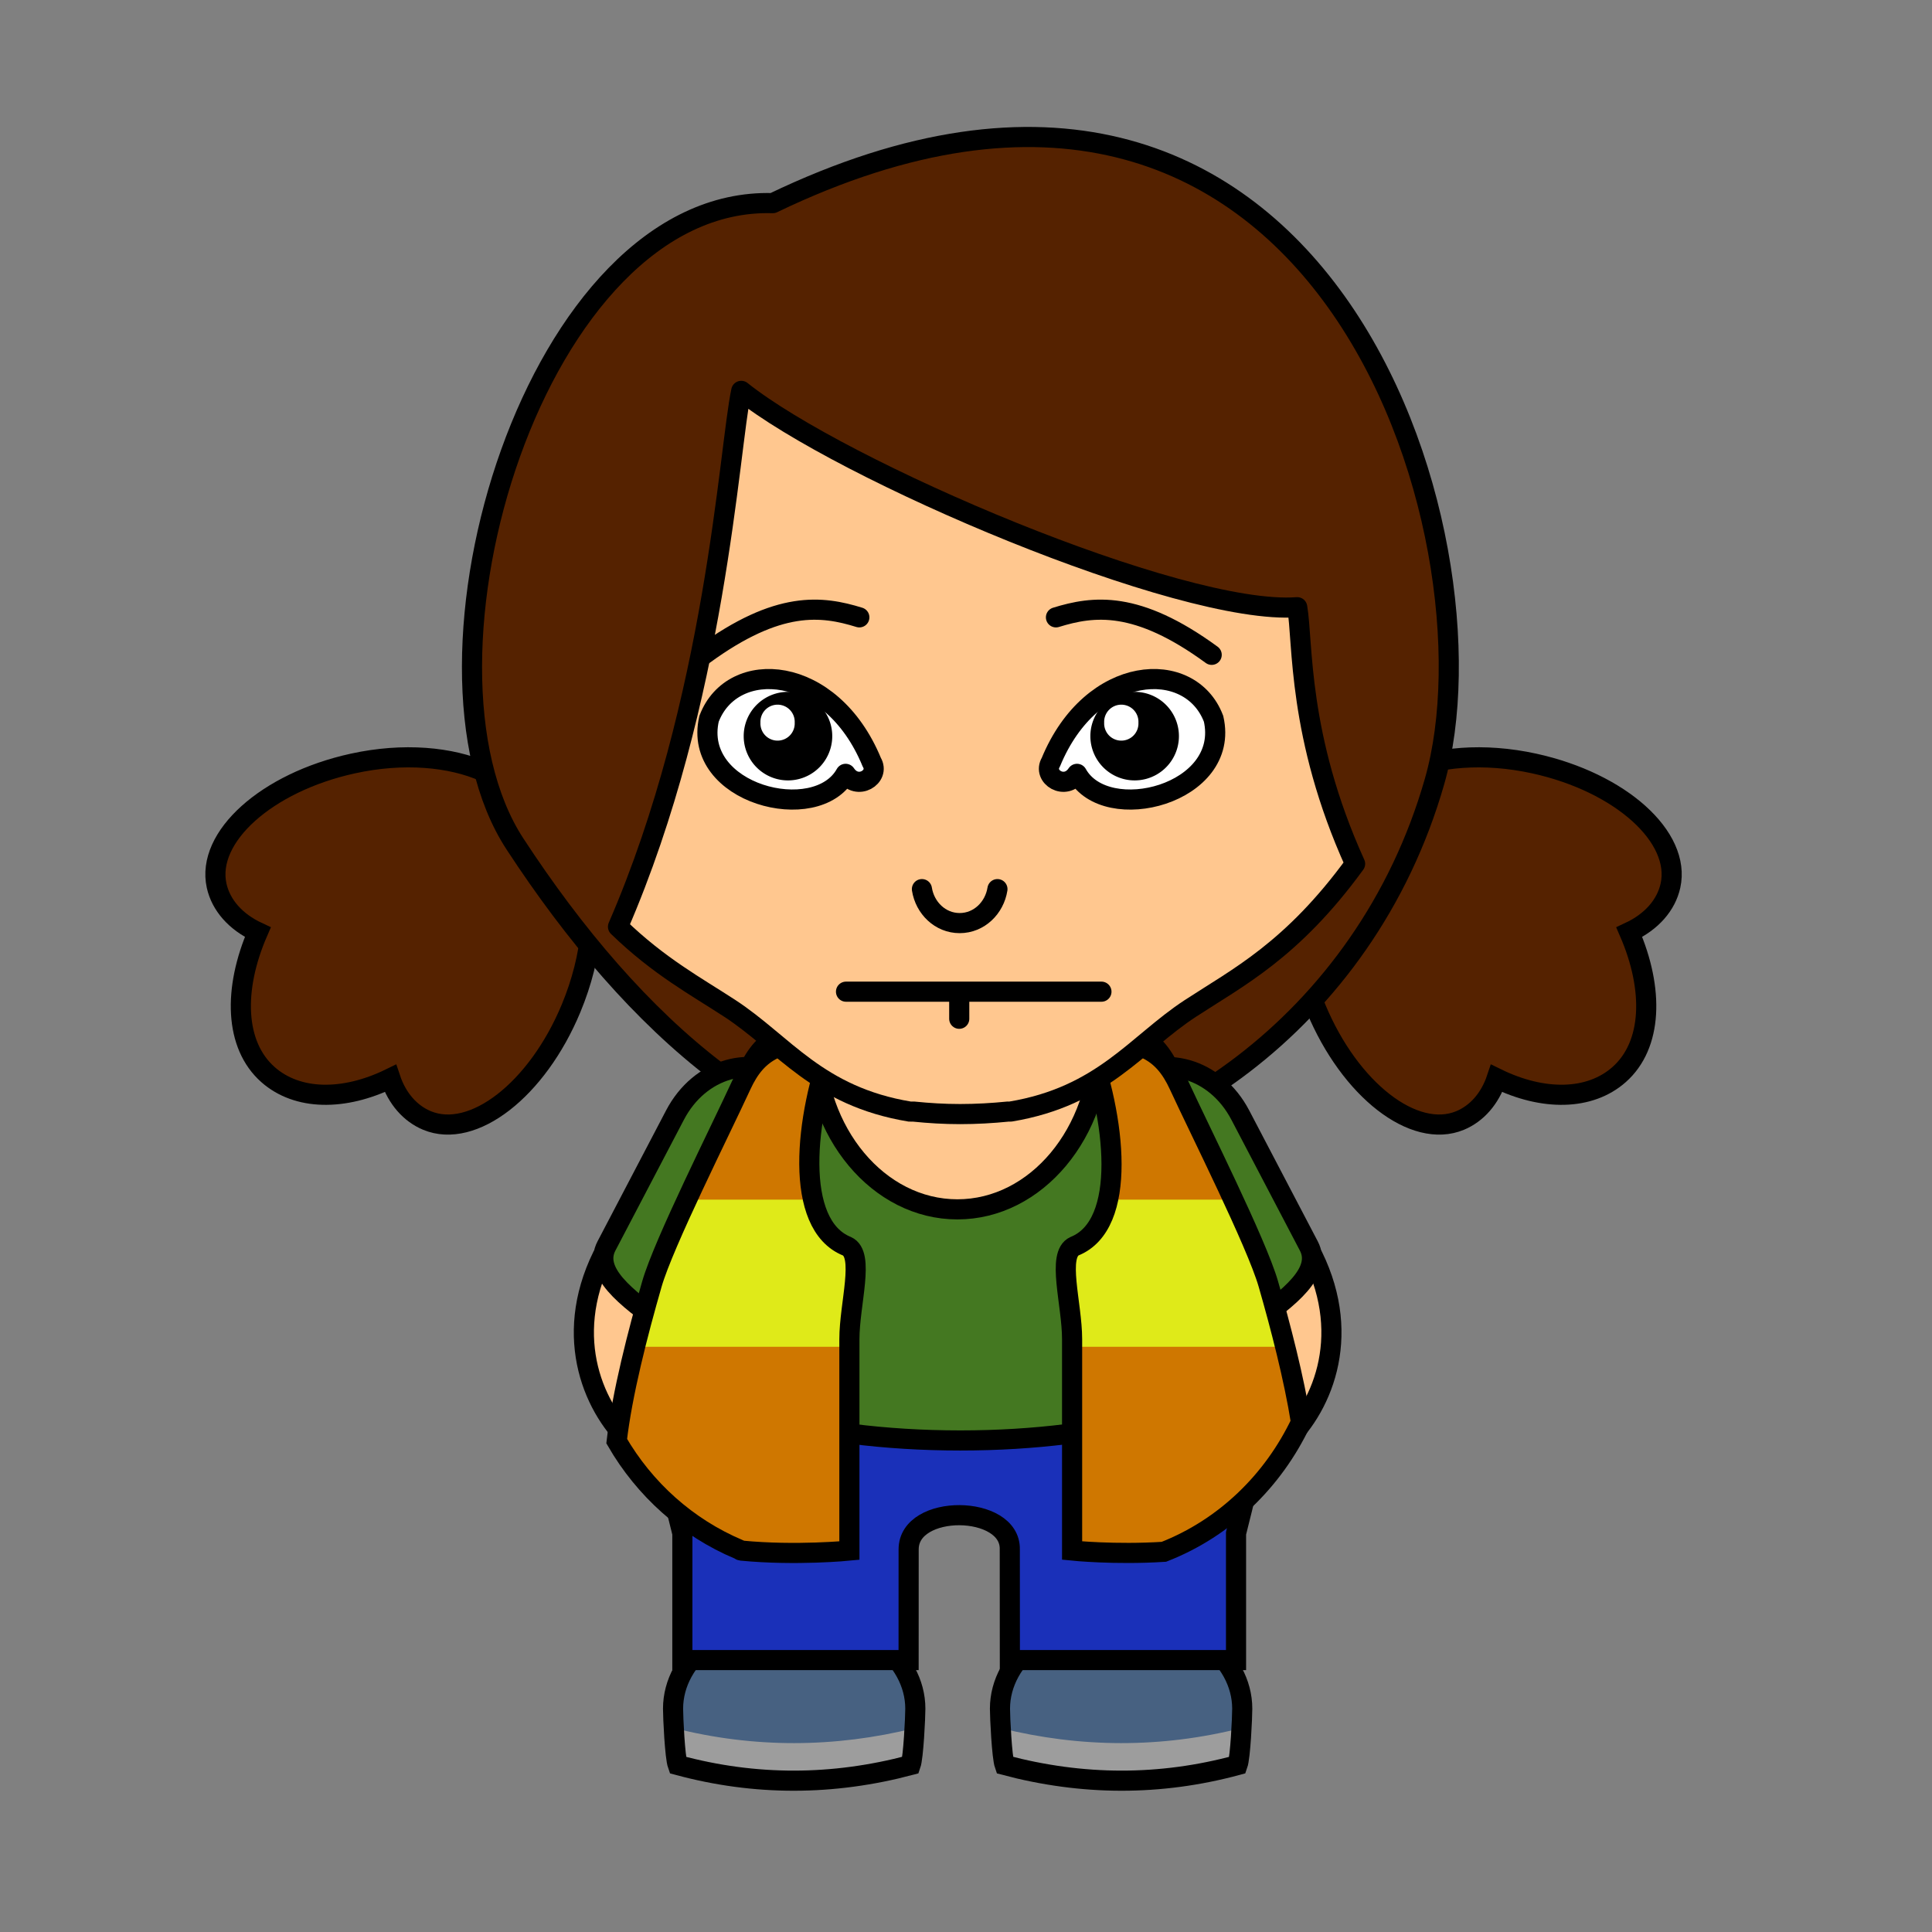 <?xml version="1.0" encoding="UTF-8" standalone="no"?>
<!-- Created with Inkscape (http://www.inkscape.org/) -->

<svg
 xmlns:dc="http://purl.org/dc/elements/1.1/"
 xmlns:cc="http://creativecommons.org/ns#"
 xmlns:rdf="http://www.w3.org/1999/02/22-rdf-syntax-ns#"
 xmlns:svg="http://www.w3.org/2000/svg"
 xmlns="http://www.w3.org/2000/svg"
 version="1.0"
 width="100%"
 height="100%"
 viewBox="0 0 48 48"
 id="svg2383">
<rect x="0" y="0" width="48" height="48" fill="#808080" stroke="none"/>
<defs
 id="defs2385" />
<path
 d="m 27.854,40.119 c 1.658,0 3.009,1.048 3.009,2.334 0,0.216 -0.045,1.201 -0.116,1.399 -1.929,0.523 -3.858,0.513 -5.787,0 -0.069,-0.196 -0.116,-1.186 -0.116,-1.399 0,-1.286 1.351,-2.334 3.009,-2.334 z"
 id="path5189"
 style="fill:#9d9d9d;fill-opacity:1;fill-rule:evenodd;stroke:none;stroke-width:0.5;marker:none;visibility:visible;display:inline;overflow:visible;enable-background:accumulate" />
<path
 d="m 27.869,40.133 c 1.658,0 3.009,1.048 3.009,2.334 0,0.072 -0.029,0.281 -0.039,0.467 -1.986,0.502 -3.994,0.493 -5.98,0 -0.01,-0.185 0,-0.396 0,-0.467 0,-1.286 1.351,-2.334 3.009,-2.334 z"
 id="path5191"
 style="fill:#476181;fill-opacity:1;fill-rule:evenodd;stroke:none;stroke-width:0.5;marker:none;visibility:visible;display:inline;overflow:visible;enable-background:accumulate" />
<path
 d="m 27.854,40.119 c 1.658,0 3.009,1.048 3.009,2.334 0,0.216 -0.045,1.201 -0.116,1.399 -1.929,0.523 -3.858,0.513 -5.787,0 -0.069,-0.196 -0.116,-1.186 -0.116,-1.399 0,-1.286 1.351,-2.334 3.009,-2.334 z"
 id="path5193"
 style="fill:none;stroke:#000000;stroke-width:0.5;stroke-linecap:round;stroke-linejoin:miter;stroke-miterlimit:4;stroke-opacity:1;stroke-dasharray:none;stroke-dashoffset:0;marker:none;visibility:visible;display:inline;overflow:visible;enable-background:accumulate" />
<path
 d="m 19.731,40.119 c -1.658,0 -3.009,1.048 -3.009,2.334 0,0.216 0.045,1.201 0.116,1.399 1.929,0.523 3.858,0.513 5.787,0 0.069,-0.196 0.116,-1.186 0.116,-1.399 0,-1.286 -1.351,-2.334 -3.009,-2.334 z"
 id="path3507-4"
 style="fill:#9d9d9d;fill-opacity:1;fill-rule:evenodd;stroke:none;stroke-width:0.5;marker:none;visibility:visible;display:inline;overflow:visible;enable-background:accumulate" />
<path
 d="m 19.716,40.133 c -1.658,0 -3.009,1.048 -3.009,2.334 0,0.072 0.029,0.281 0.039,0.467 1.986,0.502 3.994,0.493 5.98,0 0.01,-0.185 0,-0.396 0,-0.467 0,-1.286 -1.351,-2.334 -3.009,-2.334 z"
 id="path3512-0"
 style="fill:#476181;fill-opacity:1;fill-rule:evenodd;stroke:none;stroke-width:0.5;marker:none;visibility:visible;display:inline;overflow:visible;enable-background:accumulate" />
<path
 d="m 19.731,40.119 c -1.658,0 -3.009,1.048 -3.009,2.334 0,0.216 0.045,1.201 0.116,1.399 1.929,0.523 3.858,0.513 5.787,0 0.069,-0.196 0.116,-1.186 0.116,-1.399 0,-1.286 -1.351,-2.334 -3.009,-2.334 z"
 id="path3517-2"
 style="fill:none;stroke:#000000;stroke-width:0.5;stroke-linecap:round;stroke-linejoin:miter;stroke-miterlimit:4;stroke-opacity:1;stroke-dasharray:none;stroke-dashoffset:0;marker:none;visibility:visible;display:inline;overflow:visible;enable-background:accumulate" />
<path
 d="m 40.226,26.698 c -0.728,0.644 -1.884,0.66 -3.041,0.094 -0.169,0.507 -0.496,0.874 -0.909,1.046 -1.141,0.475 -2.737,-0.759 -3.58,-2.786 -0.543,-1.307 -0.644,-2.625 -0.333,-3.518 -1.005,-1.13 -1.358,-2.418 -0.759,-3.051 0.62,-0.655 2.041,-0.335 3.251,0.69 0.827,-0.368 2.004,-0.48 3.266,-0.203 2.144,0.471 3.647,1.827 3.381,3.034 -0.107,0.484 -0.469,0.898 -1.023,1.156 0.617,1.421 0.576,2.805 -0.253,3.538 z"
 id="path4895"
 style="fill:#552200;fill-opacity:1;fill-rule:evenodd;stroke:none;stroke-width:0.5;marker:none;visibility:visible;display:inline;overflow:visible;enable-background:accumulate" />
<path
 d="m 6.658,26.698 c 0.728,0.644 1.884,0.66 3.041,0.094 0.169,0.507 0.496,0.874 0.909,1.046 1.141,0.475 2.737,-0.759 3.58,-2.786 0.543,-1.307 0.644,-2.625 0.333,-3.518 1.005,-1.13 1.358,-2.418 0.759,-3.051 -0.62,-0.655 -2.041,-0.335 -3.251,0.69 -0.827,-0.368 -2.004,-0.48 -3.266,-0.203 -2.144,0.471 -3.647,1.827 -3.381,3.034 0.107,0.484 0.469,0.898 1.023,1.156 -0.617,1.421 -0.576,2.805 0.253,3.538 z"
 id="path3804-0"
 style="fill:#552200;fill-opacity:1;fill-rule:evenodd;stroke:none;stroke-width:0.5;marker:none;visibility:visible;display:inline;overflow:visible;enable-background:accumulate" />
<path
 d="m 34.855,19.173 c 0.827,-0.368 2.004,-0.48 3.266,-0.203 2.144,0.471 3.647,1.827 3.381,3.034 -0.107,0.484 -0.469,0.898 -1.023,1.156 0.617,1.421 0.576,2.805 -0.253,3.538 -0.728,0.644 -1.884,0.66 -3.041,0.094 -0.169,0.507 -0.496,0.874 -0.909,1.046 -1.141,0.475 -2.737,-0.759 -3.58,-2.786 -0.543,-1.307 -0.644,-2.625 -0.333,-3.518"
 id="path4897"
 style="fill:none;stroke:#000000;stroke-width:0.5;stroke-linecap:round;stroke-linejoin:miter;stroke-miterlimit:4;stroke-opacity:1;stroke-dasharray:none;stroke-dashoffset:0;marker:none;visibility:visible;display:inline;overflow:visible;enable-background:accumulate" />
<path
 d="m 12.029,19.173 c -0.827,-0.368 -2.004,-0.48 -3.266,-0.203 -2.144,0.471 -3.647,1.827 -3.381,3.034 0.107,0.484 0.469,0.898 1.023,1.156 -0.617,1.421 -0.576,2.805 0.253,3.538 0.728,0.644 1.884,0.66 3.041,0.094 0.169,0.507 0.496,0.874 0.909,1.046 1.141,0.475 2.737,-0.759 3.58,-2.786 0.543,-1.307 0.644,-2.625 0.333,-3.518"
 id="path3813-1"
 style="fill:none;stroke:#000000;stroke-width:0.5;stroke-linecap:round;stroke-linejoin:miter;stroke-miterlimit:4;stroke-opacity:1;stroke-dasharray:none;stroke-dashoffset:0;marker:none;visibility:visible;display:inline;overflow:visible;enable-background:accumulate" />
<path
 d="M 19.199,5.047 C 13.314,4.874 9.852,16.47 12.795,20.969 c 2.942,4.5 6.75,7.961 11.25,7.961 4.5,0 9.866,-3.461 11.597,-9.519 C 37.372,13.354 32.872,-1.529 19.199,5.047 z"
 id="path3403-2-3"
 style="color:#000000;fill:#552200;fill-opacity:1;fill-rule:evenodd;stroke:#000000;stroke-width:0.5;stroke-linecap:round;stroke-linejoin:round;stroke-miterlimit:4;stroke-opacity:1;stroke-dasharray:none;stroke-dashoffset:0;marker:none;visibility:visible;display:inline;overflow:visible;enable-background:accumulate" />
<path
 d="M 18.569,33.709 17.765,35.185 c -0.491,0.901 -1.331,1.222 -2.021,0.72 -0.977,-0.856 -1.778,-2.65 -0.778,-4.694 0.21,-0.383 3.603,2.498 3.603,2.498 z"
 id="path5115"
 style="fill:#ffc78f;fill-opacity:1;fill-rule:evenodd;stroke:#000000;stroke-width:0.5;stroke-linecap:butt;stroke-linejoin:miter;stroke-miterlimit:4;stroke-opacity:1;stroke-dasharray:none;stroke-dashoffset:0;marker:none;visibility:visible;display:inline;overflow:visible;enable-background:accumulate" />
<path
 d="m 16.526,32.931 c 1.013,0.703 1.813,1.299 2.197,0.566 l 1.703,-3.253 c 0.613,-1.17 0.291,-2.678 -0.722,-3.382 -1.013,-0.703 -2.321,-0.328 -2.934,0.842 l -1.703,3.253 c -0.333,0.636 0.447,1.27 1.459,1.974 z"
 id="path5119"
 style="fill:#447821;fill-opacity:1;stroke:#000000;stroke-width:0.5;stroke-linecap:round;stroke-linejoin:miter;stroke-miterlimit:4;stroke-opacity:1;stroke-dashoffset:0;marker:none;visibility:visible;display:inline;overflow:visible;enable-background:accumulate" />
<path
 d="m 29.016,33.709 0.804,1.476 c 0.491,0.901 1.331,1.222 2.021,0.72 0.977,-0.856 1.778,-2.65 0.778,-4.694 -0.21,-0.383 -3.603,2.498 -3.603,2.498 z"
 id="path3537-2"
 style="fill:#ffc78f;fill-opacity:1;fill-rule:evenodd;stroke:#000000;stroke-width:0.5;stroke-linecap:butt;stroke-linejoin:miter;stroke-miterlimit:4;stroke-opacity:1;stroke-dasharray:none;stroke-dashoffset:0;marker:none;visibility:visible;display:inline;overflow:visible;enable-background:accumulate" />
<path
 d="m 31.059,32.931 c -1.013,0.703 -1.813,1.299 -2.197,0.566 l -1.703,-3.253 c -0.613,-1.17 -0.291,-2.678 0.722,-3.382 1.013,-0.703 2.321,-0.328 2.934,0.842 l 1.703,3.253 c 0.333,0.636 -0.447,1.27 -1.459,1.974 z"
 id="path4398-0"
 style="fill:#447821;fill-opacity:1;stroke:#000000;stroke-width:0.5;stroke-linecap:round;stroke-linejoin:miter;stroke-miterlimit:4;stroke-opacity:1;stroke-dashoffset:0;marker:none;visibility:visible;display:inline;overflow:visible;enable-background:accumulate" />
<path
 d="m 26.114,25.457 c -0.612,0.004 -1.341,0.031 -2.249,0.031 l -0.066,0 c -1.361,0 -2.339,-0.029 -3.075,0 -1.228,0.049 -1.79,0.282 -2.183,1.23 -0.535,1.292 -2.045,4.345 -2.315,6.518 -0.012,0.094 -0.026,0.186 -0.033,0.277 -0.026,0.274 -0.031,0.536 0,0.769 0.02,0.148 0.045,0.26 0.066,0.4 0.231,1.566 0.498,2.641 0.694,3.413 l 0,3.149 5.621,0 c 0,0 10e-4,-2.737 10e-4,-2.75 0,-1.149 2.539,-1.117 2.513,0 l 0.002,2.75 5.619,0 0,-3.149 c 0.197,-0.772 0.463,-1.847 0.694,-3.413 0.022,-0.151 0.045,-0.238 0.066,-0.4 0.031,-0.233 0.026,-0.494 0,-0.769 -0.008,-0.091 -0.021,-0.182 -0.033,-0.277 -0.27,-2.173 -1.78,-5.226 -2.315,-6.518 -0.471,-1.138 -1.172,-1.271 -3.009,-1.261 z"
 id="path4592-8-4"
 style="color:#000000;fill:#1a30b9;fill-opacity:1;stroke:none;stroke-width:0.5;marker:none;visibility:visible;display:inline;overflow:visible;enable-background:accumulate" />
<path
 d="m 20.714,25.474 c -1.228,0.049 -1.766,0.295 -2.158,1.243 -0.535,1.292 -2.071,4.337 -2.341,6.51 -0.012,0.094 -0.03,0.202 -0.037,0.293 -0.004,0.039 0.002,0.071 0,0.11 0.73,1.233 3.901,2.158 7.681,2.158 3.697,0 6.791,-0.891 7.608,-2.085 -0.003,-0.064 0.006,-0.118 0,-0.183 -0.008,-0.091 -0.025,-0.198 -0.037,-0.293 -0.27,-2.173 -1.77,-5.218 -2.304,-6.51 -0.471,-1.138 -1.162,-1.254 -2.999,-1.243 -0.612,0.004 -1.361,0 -2.268,0 l -0.073,0 c -1.361,0 -2.336,-0.029 -3.073,0 z"
 id="path4594-3-2"
 style="color:#000000;fill:#447821;fill-opacity:1;fill-rule:evenodd;stroke:none;stroke-width:0.5;marker:none;visibility:visible;display:inline;overflow:visible;enable-background:accumulate" />
<path
 d="m 20.275,25.511 1.1e-4,0 c -0.006,0.1 -0.037,0.191 -0.037,0.293 0,2.338 1.589,4.242 3.548,4.242 1.959,0 3.548,-1.904 3.548,-4.242 0,-0.102 -0.031,-0.192 -0.037,-0.293"
 id="path4604-9-2"
 style="color:#000000;fill:#ffc78f;fill-opacity:1;stroke:#000000;stroke-width:0.5;stroke-linecap:round;stroke-linejoin:round;stroke-miterlimit:4;stroke-opacity:1;stroke-dasharray:none;stroke-dashoffset:0;marker:none;visibility:visible;display:inline;overflow:visible;enable-background:accumulate" />
<path
 d="m 16.179,33.63 c 0.73,1.233 3.901,2.158 7.681,2.158 3.697,0 6.791,-0.891 7.608,-2.085"
 id="path4602-8-6"
 style="color:#000000;fill:none;stroke:#000000;stroke-width:0.5;stroke-opacity:1;marker:none;visibility:visible;display:inline;overflow:visible;enable-background:accumulate" />
<path
 d="m 26.114,25.457 c -0.612,0.004 -1.341,0.031 -2.249,0.031 l -0.066,0 c -1.361,0 -2.339,-0.029 -3.075,0 -1.228,0.049 -1.79,0.282 -2.183,1.23 -0.535,1.292 -2.045,4.345 -2.315,6.518 -0.012,0.094 -0.026,0.186 -0.033,0.277 -0.026,0.274 -0.031,0.536 0,0.769 0.02,0.148 0.045,0.26 0.066,0.4 0.231,1.566 0.498,2.641 0.694,3.413 l 0,3.149 5.621,0 c 0,0 10e-4,-2.737 10e-4,-2.75 0,-1.149 2.539,-1.117 2.513,0 l 0.002,2.75 5.619,0 0,-3.149 c 0.197,-0.772 0.463,-1.847 0.694,-3.413 0.022,-0.151 0.045,-0.238 0.066,-0.4 0.031,-0.233 0.026,-0.494 0,-0.769 -0.008,-0.091 -0.021,-0.182 -0.033,-0.277 -0.27,-2.173 -1.78,-5.226 -2.315,-6.518 -0.471,-1.138 -1.172,-1.271 -3.009,-1.261 z"
 id="path4378-9-6-4"
 style="color:#000000;fill:none;stroke:#000000;stroke-width:0.5;stroke-linecap:round;stroke-linejoin:miter;stroke-miterlimit:4;stroke-opacity:1;stroke-dasharray:none;stroke-dashoffset:0;marker:none;visibility:visible;display:inline;overflow:visible;enable-background:accumulate" />
<path
 d="m 20.635,25.805 c -1.262,0.045 -1.815,0.279 -2.219,1.156 -0.511,1.112 -1.926,3.922 -2.219,4.938 -0.349,1.211 -0.742,2.733 -0.875,3.906 0.691,1.194 1.748,2.147 3.031,2.688 0.021,0.002 0.041,0.029 0.062,0.031 1.367,0.132 2.688,0 2.688,0 l 0,-5.25 c 0,-0.883 0.39,-2.109 -0.062,-2.312 -1.321,-0.535 -1.065,-3.178 -0.312,-5.156 -0.024,7.12e-4 -0.071,-8.17e-4 -0.094,0 z m 6.344,0 c 0.752,1.978 1.039,4.621 -0.281,5.156 -0.453,0.204 -0.062,1.43 -0.062,2.312 l 0,5.25 c 0,0 1.06,0.109 2.281,0.031 1.513,-0.592 2.714,-1.76 3.406,-3.219 -0.173,-1.091 -0.51,-2.39 -0.812,-3.438 -0.293,-1.015 -1.707,-3.826 -2.219,-4.938 -0.404,-0.877 -0.957,-1.111 -2.219,-1.156 -0.023,-8.17e-4 -0.07,7.12e-4 -0.094,0 z"
 id="path5142"
 style="fill:#cf7700;fill-opacity:1;stroke:none;display:inline" />
<path
 d="m 17.072,29.805 c -0.389,0.841 -0.747,1.648 -0.875,2.094 -0.138,0.479 -0.273,1.027 -0.406,1.562 l 5.312,0 0,-0.188 c 0,-0.883 0.39,-2.109 -0.062,-2.312 -0.442,-0.179 -0.683,-0.608 -0.812,-1.156 l -3.156,0 z m 10.438,0 c -0.125,0.548 -0.37,0.977 -0.812,1.156 -0.453,0.204 -0.062,1.43 -0.062,2.312 l 0,0.188 5.312,0 c -0.135,-0.547 -0.297,-1.077 -0.438,-1.562 -0.128,-0.445 -0.486,-1.252 -0.875,-2.094 l -3.125,0 z"
 id="rect5144"
 style="color:#000000;fill:#dfea19;fill-opacity:1;fill-rule:evenodd;stroke:none;stroke-width:0.5;marker:none;visibility:visible;display:inline;overflow:visible;enable-background:accumulate" />
<path
 d="m 20.635,25.805 c -1.262,0.045 -1.815,0.279 -2.219,1.156 -0.511,1.112 -1.926,3.922 -2.219,4.938 -0.349,1.211 -0.742,2.733 -0.875,3.906 0.691,1.194 1.748,2.147 3.031,2.688 0.021,0.002 0.041,0.029 0.062,0.031 1.367,0.132 2.688,0 2.688,0 l 0,-5.25 c 0,-0.883 0.39,-2.109 -0.062,-2.312 -1.321,-0.535 -1.065,-3.178 -0.312,-5.156 -0.024,7.12e-4 -0.071,-8.17e-4 -0.094,0 z m 6.344,0 c 0.752,1.978 1.039,4.621 -0.281,5.156 -0.453,0.204 -0.062,1.43 -0.062,2.312 l 0,5.25 c 0,0 1.06,0.109 2.281,0.031 1.513,-0.592 2.714,-1.76 3.406,-3.219 -0.173,-1.091 -0.51,-2.39 -0.812,-3.438 -0.293,-1.015 -1.707,-3.826 -2.219,-4.938 -0.404,-0.877 -0.957,-1.111 -2.219,-1.156 -0.023,-8.17e-4 -0.07,7.12e-4 -0.094,0 z"
 id="path4303-9-6-8"
 style="fill:none;stroke:#000000;stroke-width:0.5;stroke-linecap:butt;stroke-linejoin:miter;stroke-miterlimit:4;stroke-opacity:1;stroke-dasharray:none;display:inline" />
<path
 d="m 18.416,9.711 c -0.307,1.444 -0.628,7.706 -3.062,13.313 1.022,0.991 1.949,1.487 2.781,2.031 1.342,0.877 2.174,2.183 4.469,2.562 0.024,0.003 0.07,-0.002 0.094,0 0.387,0.039 0.759,0.062 1.156,0.062 0.397,0 0.8,-0.023 1.188,-0.062 0.012,-0.001 0.019,0.001 0.031,0 0.013,-0.002 0.019,0.002 0.031,0 2.291,-0.381 3.129,-1.686 4.469,-2.562 1.179,-0.771 2.525,-1.44 4.094,-3.594 -1.441,-3.176 -1.288,-5.516 -1.438,-6.375 -2.9,0.218 -11.359,-3.409 -13.812,-5.375 z"
 id="path2436-1"
 style="fill:#ffc78f;fill-opacity:1;fill-rule:evenodd;stroke:#000000;stroke-width:0.5;stroke-linecap:round;stroke-linejoin:round;stroke-miterlimit:4;stroke-opacity:1;stroke-dasharray:none;stroke-dashoffset:0;marker:none;visibility:visible;display:inline;overflow:visible;enable-background:accumulate" />
<path
 d="m 17.618,17.854 c 0.577,-1.516 3.031,-1.371 4.041,1.083 0.217,0.361 -0.361,0.722 -0.65,0.289 -0.722,1.299 -3.825,0.505 -3.392,-1.371 z"
 id="path3443-7"
 style="fill:#ffffff;fill-opacity:1;fill-rule:evenodd;stroke:#000000;stroke-width:0.5;stroke-linecap:round;stroke-linejoin:round;stroke-miterlimit:4;stroke-opacity:1;stroke-dasharray:none;stroke-dashoffset:0;marker:none;visibility:visible;display:inline;overflow:visible;enable-background:accumulate" />
<path
 d="m 18.359,27.445 a 1.1,1.1 0 1 1 -2.2,0 1.1,1.1 0 1 1 2.2,0 z"
 transform="translate(2.318,-9.156)"
 id="path3446-2"
 style="fill:#000000;fill-opacity:1;fill-rule:evenodd;stroke:none;stroke-width:0.5;marker:none;visibility:visible;display:inline;overflow:visible;enable-background:accumulate" />
<path
 d="m 30.149,17.854 c -0.577,-1.516 -3.031,-1.371 -4.041,1.083 -0.217,0.361 0.361,0.722 0.65,0.289 0.722,1.299 3.825,0.505 3.392,-1.371 z"
 id="path3448-4"
 style="fill:#ffffff;fill-opacity:1;fill-rule:evenodd;stroke:#000000;stroke-width:0.5;stroke-linecap:round;stroke-linejoin:round;stroke-miterlimit:4;stroke-opacity:1;stroke-dasharray:none;stroke-dashoffset:0;marker:none;visibility:visible;display:inline;overflow:visible;enable-background:accumulate" />
<path
 d="m 18.359,27.445 a 1.1,1.1 0 1 1 -2.2,0 1.1,1.1 0 1 1 2.2,0 z"
 transform="matrix(-1,0,0,1,45.449,-9.156)"
 id="path3450-7"
 style="fill:#000000;fill-opacity:1;fill-rule:evenodd;stroke:none;stroke-width:0.5;marker:none;visibility:visible;display:inline;overflow:visible;enable-background:accumulate" />
<path
 d="m 17.369,27.065 a 0.426,0.426 0 1 1 -0.851,0 0.426,0.426 0 1 1 0.851,0 z"
 transform="translate(2.375,-9.111)"
 id="path3452-9"
 style="fill:#ffffff;fill-opacity:1;fill-rule:evenodd;stroke:none;stroke-width:0.5;marker:none;visibility:visible;display:inline;overflow:visible;enable-background:accumulate" />
<path
 d="m 17.369,27.065 a 0.426,0.426 0 1 1 -0.851,0 0.426,0.426 0 1 1 0.851,0 z"
 transform="translate(10.915,-9.111)"
 id="path3454-2"
 style="fill:#ffffff;fill-opacity:1;fill-rule:evenodd;stroke:none;stroke-width:0.5;marker:none;visibility:visible;display:inline;overflow:visible;enable-background:accumulate" />
<path
 d="m 23.832,24.666 0,0.645"
 id="path5043-3"
 style="fill:none;stroke:#000000;stroke-width:0.5;stroke-linecap:round;stroke-linejoin:miter;stroke-miterlimit:4;stroke-opacity:1;stroke-dasharray:none;display:inline" />
<path
 d="m 21.019,24.638 6.346,0"
 id="rect2418-5"
 style="fill:none;stroke:#000000;stroke-width:0.5;stroke-linecap:round;stroke-linejoin:round;stroke-miterlimit:4;stroke-opacity:1;stroke-dashoffset:0;marker:none;visibility:visible;display:inline;overflow:visible;enable-background:accumulate" />
<path
 d="m 22.905,22.09 c 0.073,0.465 0.452,0.844 0.938,0.844 0.485,0 0.864,-0.379 0.938,-0.844"
 id="path3335-9"
 style="fill:none;stroke:#000000;stroke-width:0.5;stroke-linecap:round;stroke-linejoin:round;stroke-miterlimit:4;stroke-opacity:1;stroke-dasharray:none;stroke-dashoffset:0;marker:none;visibility:visible;display:inline;overflow:visible;enable-background:accumulate" />
<path
 d="m 17.481,16.269 c 1.863,-1.361 2.938,-1.218 3.869,-0.931"
 id="path5087"
 style="fill:none;stroke:#000000;stroke-width:0.5;stroke-linecap:round;stroke-linejoin:miter;stroke-miterlimit:4;stroke-opacity:1;stroke-dasharray:none;display:inline" />
<path
 d="m 30.104,16.269 c -1.863,-1.361 -2.938,-1.218 -3.869,-0.931"
 id="path5089"
 style="fill:none;stroke:#000000;stroke-width:0.5;stroke-linecap:round;stroke-linejoin:miter;stroke-miterlimit:4;stroke-opacity:1;stroke-dasharray:none;display:inline" />
</svg>
